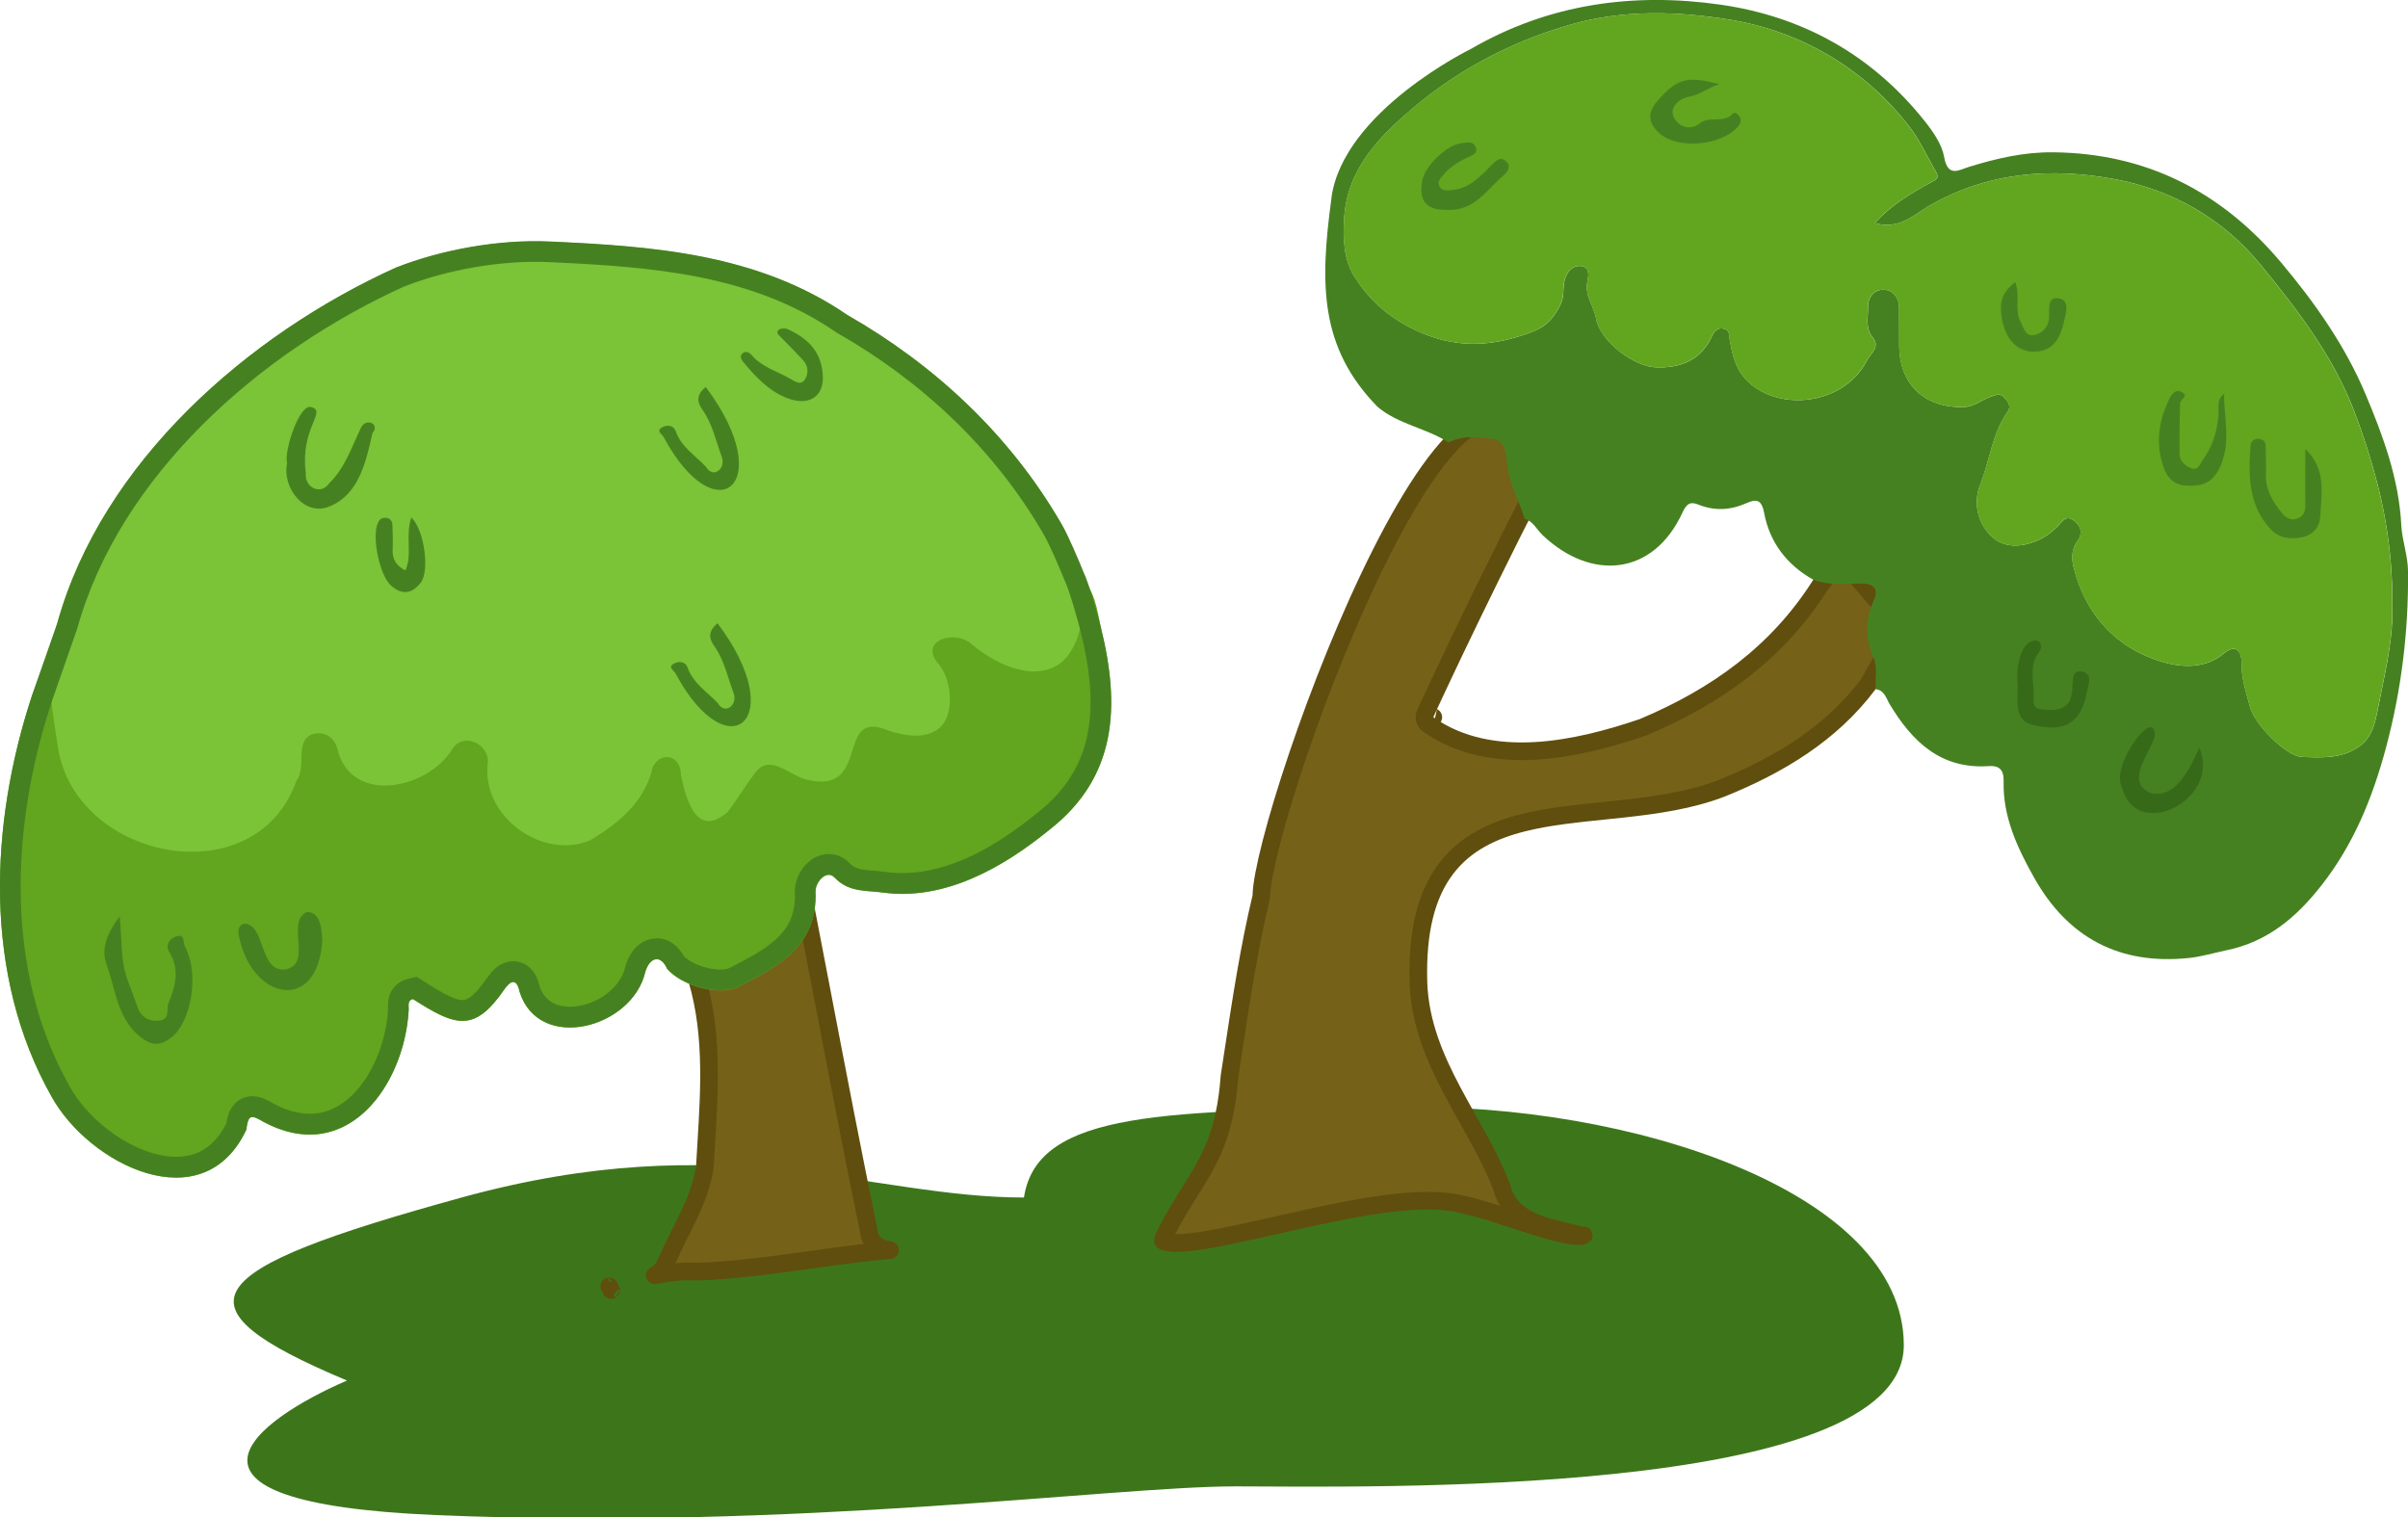 <svg width="546" height="344" viewBox="0 0 546 344" fill="none" xmlns="http://www.w3.org/2000/svg">
<g clip-path="url(#clip0_4434_2579)">
<path d="M98.676 343.536C32.676 340.736 57.843 322.036 78.676 313.036C38.175 296.035 44.677 288.036 104.677 271.536C164.677 255.036 197.177 271.536 232.177 271.536C235.177 251.536 265.177 252.036 317.177 251.036C369.177 250.036 431.677 270.036 431.677 305.036C431.677 340.036 308.177 337.036 280.177 337.036C252.177 337.036 181.176 347.036 98.676 343.536Z" fill="#3D761A"/>
<path d="M324.994 162.624L323.174 161.794C322.776 162.669 323.056 163.704 323.841 164.258C331.014 169.317 339.501 170.724 347.956 170.269C356.401 169.815 364.967 167.497 372.469 164.936C372.513 164.921 372.556 164.905 372.599 164.887C389.218 157.89 403.024 148.011 412.801 132.6L417.361 126.594L430.926 142.395L423.552 155.241C415.2 166.359 403.366 173.504 390.354 178.748C383.378 181.443 375.681 182.553 367.906 183.399C366.512 183.551 365.113 183.694 363.714 183.837C357.4 184.484 351.104 185.128 345.468 186.53C338.527 188.256 332.267 191.197 327.889 196.967C323.518 202.727 321.257 210.996 321.627 222.884L321.627 222.895C321.966 232.049 325.398 239.99 329.338 247.429C330.495 249.614 331.684 251.738 332.859 253.837C335.728 258.961 338.509 263.928 340.518 269.236C341.282 272.387 343.237 274.496 345.534 275.927C347.806 277.343 350.477 278.138 352.789 278.716C353.554 278.907 354.259 279.072 354.907 279.223C356.36 279.561 357.522 279.832 358.416 280.188C358.48 280.213 358.54 280.238 358.595 280.262C358.156 280.324 357.507 280.325 356.609 280.217C354.421 279.953 351.462 279.137 348.069 278.073C346.667 277.634 345.167 277.144 343.641 276.646C341.602 275.98 339.516 275.299 337.556 274.703C334.092 273.649 330.671 272.746 327.856 272.465C321.986 271.836 314.44 272.746 306.707 274.156C300.908 275.214 294.863 276.582 289.192 277.866C287.269 278.301 285.39 278.727 283.577 279.127C276.303 280.734 270.25 281.9 266.478 281.86C265.557 281.85 264.862 281.767 264.366 281.638C263.937 281.527 263.76 281.408 263.706 281.365C263.705 281.348 263.703 281.323 263.704 281.289C263.711 281.08 263.798 280.641 264.172 279.906C266.088 276.133 267.976 273.112 269.729 270.305C274.206 263.139 277.808 257.374 278.777 244.085C279.051 242.303 279.322 240.524 279.593 238.748C281.421 226.735 283.226 214.877 285.951 203.489C285.984 203.35 286.002 203.208 286.005 203.066C286.053 200.787 286.823 196.614 288.261 191.028C289.683 185.503 291.716 178.757 294.199 171.414C299.167 156.724 305.909 139.734 313.114 125.46C316.717 118.321 320.415 111.902 324.042 106.802C327.702 101.656 331.159 98.04 334.229 96.287C335.738 95.424 337.046 95.074 338.174 95.115C339.267 95.154 340.37 95.564 341.506 96.557C343.822 98.582 346.145 102.929 348.07 110.672C340.587 125.354 334.402 138.051 330.068 147.117C327.869 151.719 326.147 155.386 324.974 157.903C324.387 159.162 323.938 160.134 323.635 160.791C323.483 161.12 323.369 161.37 323.291 161.538L323.204 161.729L323.182 161.778L323.176 161.79L323.175 161.793L323.175 161.794C323.174 161.794 323.174 161.794 324.994 162.624ZM359.09 280.133C359.099 280.124 359.106 280.12 359.107 280.12C359.108 280.121 359.103 280.125 359.09 280.133Z" fill="#756118" stroke="#604E0E" stroke-width="4" stroke-linejoin="round"/>
<path d="M301.892 44.838C304.576 25.192 333.544 11.082 333.544 11.082C351.127 0.884 370.293 -1.768 390.041 1.045C408.715 3.706 424.429 12.431 436.36 27.389C438.363 29.898 440.322 32.755 440.823 35.595C441.646 40.328 444.23 38.533 446.404 37.855C452.646 35.917 458.943 34.461 465.534 34.533C486.713 34.738 503.741 43.498 517.237 59.537C524.911 68.663 531.78 78.45 536.377 89.39C540.339 98.82 543.952 108.562 544.48 119.091C544.659 122.574 545.973 125.914 546.009 129.548C546.134 143.157 544.524 156.436 540.983 169.644C537.924 181.03 533.595 191.594 526.297 200.863C520.699 207.971 514.188 213.553 504.841 215.473C502.033 216.053 499.243 216.919 496.336 217.223C480.595 218.866 468.879 212.651 461.205 198.979C457.422 192.228 454.113 185.218 454.31 177.172C454.373 174.823 453.568 173.537 450.956 173.716C440.054 174.448 433.596 168.188 428.445 159.633C427.729 158.455 427.3 156.463 425.288 156.285C425.189 153.936 425.726 151.311 424.859 149.274C422.945 144.801 422.846 140.639 424.823 136.254C425.941 133.781 425.207 132.334 422.184 132.325C418.5 132.325 414.752 132.825 411.175 131.468C405.156 128.092 401.247 122.976 400.004 116.287C399.396 113.027 398.046 113.197 395.872 114.144C392.304 115.706 388.744 115.885 385.104 114.421C383.28 113.688 382.448 114.153 381.509 116.189C374.846 130.664 360.76 131.754 349.804 121.368C348.453 120.091 347.648 118.216 345.689 117.6C344.455 113.528 342.219 109.857 341.763 105.392C341.584 103.66 341.531 99.847 338.454 99.516C335.163 99.159 331.666 98.614 328.464 100.338C323.393 97.034 317.07 96.257 312.33 92.23C299.227 78.79 299.227 64.502 301.91 44.856L301.892 44.838ZM425.091 50.589C429.035 46.276 433.373 43.811 437.711 41.418C438.936 40.739 439.875 40.471 438.963 38.926C436.897 35.426 435.233 31.604 432.738 28.442C422.336 15.217 408.071 7.028 392.071 4.438C380.605 2.581 368.254 2.134 356.395 5.501C343.06 9.287 330.986 15.583 320.549 24.388C312.759 30.961 305.3 38.408 304.763 49.874C304.549 54.518 304.674 58.947 307.286 62.984C310.988 68.717 315.8 72.673 322.32 75.459C331.156 79.227 339.268 78.406 347.747 75.102C350.761 73.923 352.361 71.94 353.783 69.181C354.776 67.261 354.293 65.421 354.758 63.609C355.223 61.787 356.35 60.197 358.381 60.322C360.59 60.456 360.205 62.573 359.946 63.823C359.275 67.011 361.412 69.431 361.922 72.289C362.826 77.352 370.508 83.183 375.597 83.299C381.249 83.442 385.694 81.612 388.181 76.218C388.708 75.066 389.486 74.164 390.935 74.548C392.268 74.896 392.053 76.075 392.223 77.084C392.778 80.29 393.493 83.46 395.792 85.952C402.634 93.39 417.883 92.265 423.32 81.728C424.08 80.254 426.406 78.647 424.68 76.584C422.882 74.441 423.606 72.056 423.553 69.761C423.499 67.35 424.966 65.564 427.282 65.698C429.25 65.814 430.618 67.493 430.627 69.753C430.645 72.575 430.645 75.405 430.645 78.227C430.627 87.175 436.423 92.578 445.331 92.283C447.772 92.203 449.355 90.586 451.448 89.934C452.682 89.55 453.416 89.032 454.48 90.158C455.41 91.131 456.045 92.221 455.258 93.31C451.707 98.293 451.189 104.401 449.015 109.884C447.397 113.983 448.389 118.377 451.341 121.395C454.247 124.369 458.37 124.163 462.198 122.458C463.853 121.716 465.239 120.645 466.536 119.377C467.502 118.43 468.36 116.635 470.176 117.975C471.848 119.198 472.358 120.904 471.088 122.636C469.693 124.529 469.693 126.637 470.185 128.61C472.707 138.728 479.039 146.131 488.618 149.533C493.322 151.203 499.422 152.186 504.26 148.158C507.221 145.702 508.312 148.131 508.267 150.096C508.177 153.731 509.295 156.972 510.199 160.348C511.254 164.313 518.418 171.483 521.915 171.626C526.342 171.796 530.823 172.064 534.722 169.412C537.879 167.26 538.532 164.071 539.248 160.374C540.571 153.525 542.28 146.792 542.45 139.746C542.691 129.602 541.645 119.707 539.096 109.813C537.647 104.187 535.912 98.739 533.855 93.355C529.043 80.754 520.913 70.172 512.506 59.93C504.045 49.624 492.607 43.07 479.638 40.65C465.069 37.926 450.679 38.953 437.201 46.811C434.07 48.633 430.663 52.196 425.118 50.589H425.091Z" fill="#468121"/>
<path d="M157.217 219.496L181.597 200.251C182.969 207.31 184.443 215.003 185.964 222.941C189.616 242.005 193.539 262.48 196.962 278.958C197.042 280.105 197.462 281.127 198.256 281.919C199.048 282.71 200.049 283.108 200.974 283.318C201.247 283.381 201.53 283.43 201.82 283.468C195.784 284 189.803 284.827 183.882 285.649L183.71 285.673C175.112 286.866 166.64 288.041 158.109 288.349C154.751 288.132 151.527 288.559 148.441 289.18C149.975 288.427 150.733 286.946 151.176 286.008C151.189 285.981 151.201 285.953 151.213 285.925C152.103 283.795 153.124 281.77 154.183 279.67C154.811 278.423 155.453 277.149 156.089 275.811C157.743 272.332 159.247 268.618 159.817 264.582C159.825 264.525 159.831 264.468 159.834 264.411C159.925 262.737 160.028 261.046 160.133 259.342C160.934 246.283 161.782 232.462 157.217 219.496ZM138.134 291.696C138.134 291.696 138.138 291.696 138.145 291.696C138.138 291.697 138.134 291.697 138.134 291.696ZM138.56 292.527C138.56 292.526 138.563 292.524 138.569 292.52C138.564 292.525 138.56 292.527 138.56 292.527Z" fill="#756118" stroke="#604E0E" stroke-width="4" stroke-linejoin="round"/>
<path d="M244.725 130.549C248.311 133.665 248.785 138.38 249.626 142.39C254.017 160.188 253.248 176.208 237.972 188.156C227.463 196.729 214.263 204.275 200.293 202.427C196.536 201.873 192.547 202.489 189.211 198.997C187.405 197.104 184.82 200.069 184.901 202.239C185.384 214.563 176.422 219.135 167.577 223.698C163.15 225.984 154.617 223.609 151.246 219.688C149.761 216.313 147.275 217.143 146.309 220.403C143.375 233.191 122.197 238.816 117.805 224.912C117.072 221.376 115.453 222.814 114.416 224.269C107.52 234.369 103.263 232.717 93.622 226.564C92.227 226.895 92.754 228.234 92.647 229.19C91.681 245.978 78.713 264.535 59.779 254.426C56.971 252.792 56.282 252.631 55.844 256.185C46.042 277.082 20.15 264.053 11.671 248.657C-3.909 221.073 -2.379 186.879 7.307 157.562C7.307 157.562 10.697 148.561 11.85 144.926C13.004 141.292 244.707 130.558 244.707 130.558L244.725 130.549Z" fill="#62A51F"/>
<path d="M13.004 141.238C23.164 104.875 56.086 75.96 89.803 60.698C100.321 56.59 113.146 54.304 124.531 54.804C148.178 55.867 171.932 57.608 192.145 71.486C212.009 82.827 229.02 98.767 240.521 118.6C245.53 126.789 248.57 143.39 240.548 150.32C234.395 154.919 225.415 150.436 220.255 146.016C216.454 142.685 208.118 145.221 212.885 150.641C216.033 154.428 216.436 162.447 212.885 165.188C209.666 167.68 205.113 166.867 201.393 165.653C189.283 160.482 197.61 180.066 183.3 176.878C179.177 176.181 174.499 170.421 171.11 175.431C168.945 178.199 167.165 181.262 165.055 184.066C157.927 190.309 155.601 181.325 154.403 175.815C154.349 170.279 148.339 170.412 147.624 175.458C145.334 182.602 139.887 186.862 133.895 190.505C123.073 195.158 109.22 185.201 110.579 173.199C111.151 168.644 104.953 165.849 102.503 169.948C96.922 178.994 79.464 182.656 76.477 169.698C75.735 167.314 74.071 166.01 71.442 166.323C66.442 167.457 69.716 173.699 67.22 177.047C57.91 203.337 17.002 195.033 13.129 169.403C11.949 161.866 10.688 154.338 11.314 146.65L11.332 146.632C12.119 143.953 12.575 143.069 13.013 141.22L13.004 141.238Z" fill="#7BC337"/>
<path d="M425.091 50.588C430.645 52.195 434.053 48.632 437.174 46.81C450.652 38.952 465.043 37.925 479.612 40.649C492.58 43.069 504.019 49.623 512.48 59.928C520.887 70.171 529.016 80.762 533.828 93.354C535.885 98.738 537.62 104.186 539.069 109.812C541.627 119.706 542.664 129.592 542.423 139.745C542.253 146.791 540.536 153.515 539.221 160.373C538.506 164.07 537.853 167.258 534.696 169.411C530.796 172.063 526.315 171.795 521.888 171.625C518.391 171.491 511.228 164.312 510.172 160.347C509.269 156.971 508.151 153.729 508.24 150.095C508.285 148.13 507.194 145.692 504.234 148.157C499.395 152.176 493.296 151.202 488.591 149.532C479.013 146.13 472.672 138.727 470.158 128.609C469.666 126.636 469.666 124.528 471.062 122.635C472.332 120.903 471.822 119.197 470.149 117.974C468.325 116.634 467.475 118.429 466.509 119.376C465.213 120.644 463.826 121.724 462.172 122.457C458.335 124.171 454.221 124.376 451.314 121.394C448.363 118.376 447.37 113.982 448.989 109.883C451.162 104.391 451.681 98.292 455.231 93.309C456.01 92.21 455.375 91.13 454.453 90.157C453.389 89.031 452.665 89.549 451.421 89.933C449.329 90.585 447.746 92.202 445.304 92.282C436.396 92.577 430.601 87.174 430.619 78.226C430.619 75.404 430.619 72.573 430.601 69.751C430.592 67.492 429.223 65.805 427.256 65.697C424.948 65.563 423.473 67.349 423.526 69.76C423.58 72.055 422.864 74.44 424.653 76.583C426.388 78.646 424.054 80.253 423.294 81.727C417.856 92.264 402.607 93.389 395.765 85.951C393.476 83.459 392.76 80.289 392.197 77.083C392.018 76.074 392.241 74.895 390.909 74.547C389.451 74.163 388.682 75.065 388.154 76.217C385.659 81.611 381.214 83.432 375.57 83.298C370.49 83.173 362.799 77.351 361.896 72.288C361.386 69.43 359.257 67.01 359.919 63.822C360.178 62.572 360.572 60.455 358.354 60.321C356.324 60.196 355.206 61.786 354.732 63.608C354.267 65.421 354.75 67.26 353.757 69.18C352.335 71.939 350.734 73.922 347.72 75.101C339.241 78.405 331.138 79.226 322.293 75.458C315.773 72.681 310.962 68.716 307.259 62.983C304.647 58.946 304.522 54.517 304.737 49.873C305.274 38.407 312.741 30.959 320.522 24.387C330.96 15.582 343.034 9.295 356.368 5.5C368.228 2.124 380.57 2.571 392.045 4.437C408.045 7.036 422.31 15.216 432.711 28.441C435.207 31.611 436.87 35.425 438.936 38.925C439.848 40.47 438.909 40.738 437.684 41.417C433.346 43.819 429.009 46.283 425.065 50.588H425.091Z" fill="#62A51F"/>
<path d="M498.67 169.527C503.848 181.243 484.145 191.299 481.033 178.207C478.69 173.385 488.778 159.776 488.599 166.938C487.454 170.938 481.793 177.225 487.508 179.761C493.187 181.315 496.497 174.448 498.67 169.518V169.527Z" fill="#376A18"/>
<path d="M457.493 155.096C457.064 152.408 457.807 144.782 462.001 145.255C463.119 145.889 462.922 147.077 462.278 147.961C459.837 151.328 461.411 155.123 461.098 158.704C460.91 160.82 462.591 160.82 464.139 160.946C473.646 161.526 467.215 151.328 472.152 152.301C474.54 152.775 473.556 155.212 473.234 156.82C471.812 163.973 468.36 166.116 461.08 164.419C456.536 163.455 457.538 158.918 457.493 155.096Z" fill="#376A18"/>
<path d="M65.11 104.964C64.305 102.695 67.847 91.185 70.691 92.337C74.125 93.39 68.043 97.007 69.331 107.196C69 110.643 72.828 112.393 74.706 109.509C78.221 106.107 79.778 101.302 81.852 96.98C82.908 94.712 86.279 96.025 84.455 98.204C83.015 104.508 81.477 112.054 74.787 114.796C69.215 117.278 63.885 110.75 65.11 104.955V104.964Z" fill="#468121"/>
<path d="M162.703 141.336C179.221 163.286 165.117 174.85 153.258 152.856C152.945 152.079 151.192 151.275 152.9 150.427C153.893 149.936 155.36 149.882 155.905 151.391C157.175 154.936 160.315 156.847 162.729 159.401C164.438 162.277 167.425 159.776 166.289 157.026C164.983 153.481 164.232 149.73 161.996 146.542C160.941 145.042 160.261 143.336 162.694 141.336H162.703Z" fill="#468121"/>
<path d="M160.02 87.756C176.539 109.706 162.435 121.27 150.575 99.276C150.262 98.499 148.509 97.695 150.218 96.847C151.21 96.356 152.677 96.302 153.223 97.811C154.493 101.356 157.632 103.267 160.047 105.821C161.755 108.697 164.742 106.196 163.606 103.446C162.301 99.901 161.549 96.15 159.313 92.962C158.258 91.462 157.578 89.756 160.011 87.756H160.02Z" fill="#468121"/>
<path d="M186.582 85.558C186.627 90.22 183.058 92.229 178.05 90.103C174.177 88.46 171.324 85.424 168.668 82.254C168.149 81.638 167.47 80.682 168.552 79.995C169.232 79.557 169.938 79.95 170.484 80.575C172.764 83.227 176.091 84.129 178.989 85.772C180.232 86.478 181.475 87.46 182.441 86.121C183.389 84.799 183.336 83.013 182.066 81.638C180.465 79.914 178.801 78.244 177.165 76.557C176.673 76.048 175.805 75.485 176.556 74.797C176.959 74.422 178.032 74.387 178.604 74.646C183.532 76.851 186.457 80.173 186.582 85.558Z" fill="#468121"/>
<path d="M93.273 117.331C96.206 120.099 97.449 129.405 95.437 132.066C93.505 134.629 91.162 135.048 88.631 132.744C86.037 130.387 84.249 121.644 85.706 118.51C86.073 117.724 86.61 117.376 87.424 117.412C88.533 117.465 88.962 118.188 88.989 119.18C89.042 120.957 89.123 122.743 89.034 124.52C88.917 126.672 89.704 128.226 91.931 129.351C93.586 125.618 91.806 121.51 93.282 117.322L93.273 117.331Z" fill="#468121"/>
<path d="M27.135 207.748C27.699 213.303 27.296 217.803 28.924 222.197C29.702 224.278 30.507 226.537 31.312 228.68C32.001 230.502 33.637 231.645 35.927 231.439C38.771 231.18 37.608 228.921 38.208 227.448C39.817 223.492 40.846 219.732 38.279 215.696C37.599 214.633 38.145 213.017 39.71 212.418C42.08 211.508 41.409 213.66 41.928 214.633C45.407 221.161 43.144 231.859 38.977 235.145C36.437 237.146 34.603 237.235 31.965 235.244C26.572 231.046 26.286 224.519 24.148 218.687C22.887 215.178 24.175 211.802 27.135 207.757V207.748Z" fill="#468121"/>
<path d="M73.07 213.401C71.97 229.627 57.508 226.832 54.36 213.026C54.029 211.892 53.608 210.115 55.209 209.481C60.289 209.088 58.599 220.787 64.851 219.795C70.914 218.456 64.752 209.061 69.528 206.811C72.721 206.615 73.025 211.008 73.079 213.401H73.07Z" fill="#468121"/>
<path d="M522.711 101.812C527.594 106.42 526.36 112.028 526.083 117.315C525.984 119.226 524.643 121.315 521.942 121.833C519.062 122.387 516.647 121.985 514.697 119.833C509.796 114.421 509.796 107.804 510.297 101.107C510.369 100.089 510.977 99.49 512.041 99.508C513.123 99.517 513.696 100.16 513.723 101.169C513.794 103.402 513.848 105.634 513.794 107.858C513.714 111.162 515.359 113.725 517.264 116.154C518.221 117.377 519.42 118.217 521.119 117.484C522.657 116.832 522.729 115.529 522.72 114.145C522.702 110.037 522.72 105.92 522.72 101.812H522.711Z" fill="#468121"/>
<path d="M504.295 89.274C504.26 94.676 505.87 99.963 503.544 105.5C501.845 109.536 499.376 110.349 495.629 110.107C491.765 109.857 490.683 106.803 490.03 104.071C488.939 99.525 489.69 94.953 491.765 90.676C492.391 89.39 493.25 88.095 494.788 88.952C496.371 89.836 494.332 90.578 494.314 91.462C494.261 95.31 494.118 99.168 494.216 103.017C494.261 104.598 495.549 105.723 496.944 106.205C498.455 106.723 498.885 105.08 499.52 104.214C501.72 101.168 502.766 97.686 503.034 93.953C503.151 92.381 502.551 90.703 504.295 89.291V89.274Z" fill="#468121"/>
<path d="M389.871 19.102C387.474 19.727 385.614 21.451 383.056 21.906C380.972 22.272 378.477 24.166 379.479 26.47C380.328 28.434 382.94 29.925 385.48 27.916C387.68 26.175 390.891 28.104 392.939 25.737C393.333 25.273 394.066 25.88 394.388 26.371C394.925 27.22 394.719 27.943 394.03 28.738C390.265 33.078 380.355 33.935 376.25 30.202C373.746 27.925 373.442 25.576 375.785 22.906C380.239 17.834 382.529 17.102 389.871 19.102Z" fill="#468121"/>
<path d="M327.668 47.589C323.375 47.544 321.658 45.526 322.49 40.945C323.098 37.623 328.061 32.81 331.397 32.471C332.498 32.354 333.991 31.908 334.581 33.283C335.261 34.891 333.633 35.257 332.676 35.73C330.646 36.721 328.768 37.846 327.319 39.606C326.657 40.4 325.772 41.186 326.425 42.329C327.06 43.437 328.267 43.169 329.251 43.088C333.115 42.767 335.574 40.07 338.069 37.578C339.098 36.551 340.064 35.417 341.379 36.462C342.756 37.561 341.969 38.891 340.851 39.829C337.014 43.053 334.286 48.089 327.668 47.589Z" fill="#468121"/>
<path d="M456.931 63.93C458.156 67.136 456.68 70.279 458.174 73.02C458.916 74.387 459.283 76.512 461.465 75.923C463.2 75.449 464.435 74.137 464.622 72.092C464.783 70.324 463.987 67.287 466.724 67.636C469.506 67.993 468.388 71.19 468.003 72.869C467.216 76.369 465.749 79.727 461.161 79.745C457.458 79.763 454.713 76.959 453.926 72.279C453.273 68.404 453.944 66.394 456.922 63.939L456.931 63.93Z" fill="#468121"/>
<path fill-rule="evenodd" clip-rule="evenodd" d="M245.071 143.374L245.054 143.293C245.054 143.293 245.054 143.293 245.054 143.293C245.053 143.289 245.043 143.243 245.018 143.14C244.993 143.037 244.96 142.903 244.917 142.738C244.833 142.409 244.72 141.982 244.584 141.482C244.312 140.483 243.957 139.222 243.568 137.914C242.74 135.126 241.913 132.657 241.462 131.747L241.379 131.58L241.31 131.407C240.246 128.748 237.897 123.243 236.522 120.96L236.502 120.926L236.482 120.893C225.442 101.856 209.067 86.477 189.837 75.497L189.668 75.401L189.508 75.291C170.537 62.266 148.091 60.495 124.339 59.428C113.685 58.96 101.563 61.104 91.638 64.961C58.697 79.902 27.177 107.924 17.533 142.441L17.493 142.584L11.76 159.011C2.326 187.592 1.074 220.278 15.768 246.294L15.78 246.316L15.792 246.338C19.451 252.982 27.058 259.263 34.596 261.475C38.291 262.559 41.63 262.57 44.369 261.543C46.88 260.601 49.358 258.616 51.32 254.745C51.434 254.009 51.6 253.222 51.869 252.495C52.235 251.508 53.163 249.648 55.407 248.872C57.39 248.187 59.136 248.833 59.82 249.111C60.608 249.431 61.419 249.891 62.074 250.271C66.029 252.367 69.356 252.822 72.091 252.414C74.865 252.001 77.435 250.639 79.729 248.447C84.429 243.957 87.554 236.331 87.984 228.862L87.99 228.758C87.988 228.722 87.986 228.666 87.983 228.586C87.982 228.574 87.981 228.559 87.98 228.542C87.969 228.308 87.938 227.699 88.01 227.059C88.093 226.321 88.348 225.132 89.241 224.007C90.18 222.825 91.42 222.215 92.557 221.945L94.487 221.488L96.159 222.555C98.567 224.092 100.406 225.194 101.953 225.91C103.494 226.624 104.392 226.782 104.944 226.768C105.64 226.75 107.247 226.421 110.561 221.568L110.587 221.529L110.615 221.491C110.974 220.987 111.484 220.338 112.123 219.75C112.669 219.248 113.829 218.298 115.506 218.032C117.689 217.685 119.604 218.646 120.791 220.134C121.669 221.234 122.102 222.533 122.35 223.626C123.069 225.754 124.295 226.916 125.686 227.561C127.234 228.279 129.328 228.497 131.683 228.016C136.597 227.014 140.804 223.446 141.756 219.296L141.789 219.153L141.831 219.012C142.468 216.863 144.12 213.644 147.643 212.91C151.45 212.118 153.915 214.699 155.138 216.909C156.112 217.824 157.932 218.841 160.197 219.423C162.82 220.096 164.709 219.854 165.442 219.475L165.444 219.474L165.551 219.419L167.699 223.584L167.592 223.639C163.165 225.925 154.633 223.55 151.261 219.63C149.777 216.254 147.29 217.085 146.324 220.344C143.391 233.132 122.212 238.758 117.821 224.854C117.088 221.318 115.469 222.755 114.431 224.211C114.052 224.767 113.68 225.288 113.315 225.774C113.31 225.78 113.306 225.785 113.302 225.791C113.283 225.816 113.264 225.842 113.245 225.867C107.937 232.887 104.026 232.612 97.365 228.79C97.309 228.758 97.253 228.725 97.196 228.693C96.092 228.053 94.912 227.319 93.638 226.506C92.729 226.721 92.636 227.364 92.652 228.051C92.654 228.157 92.659 228.265 92.664 228.372C92.677 228.635 92.689 228.895 92.663 229.131C92.621 229.856 92.557 230.584 92.471 231.313C90.566 247.468 77.911 264.04 59.795 254.368C56.986 252.733 56.298 252.573 55.859 256.127C46.057 277.023 20.166 263.994 11.687 248.599C-3.893 221.014 -2.364 186.821 7.322 157.504L13.02 141.179C23.179 104.816 56.101 75.901 89.819 60.64C100.336 56.532 113.161 54.246 124.547 54.746C148.194 55.808 171.948 57.55 192.16 71.427C212.024 82.768 229.035 98.708 240.537 118.542C242.14 121.204 244.621 127.066 245.661 129.665C246.99 132.346 249.404 141.201 249.641 142.331C254.033 160.129 253.263 176.149 237.988 188.098C227.479 196.671 214.278 204.216 200.308 202.368C199.474 202.245 198.628 202.18 197.78 202.114C194.812 201.885 191.822 201.655 189.227 198.939C187.42 197.046 184.836 200.01 184.916 202.18C185.397 214.454 176.51 219.039 167.699 223.584L165.551 219.419C170.107 217.069 173.831 215.101 176.485 212.459C178.874 210.081 180.419 207.117 180.233 202.364L180.233 202.354C180.132 199.633 181.534 197.077 183.229 195.552C184.134 194.737 185.533 193.842 187.35 193.675C189.384 193.487 191.26 194.28 192.618 195.703C193.433 196.556 194.273 196.925 195.47 197.148C196.142 197.273 196.874 197.343 197.827 197.417C197.927 197.425 198.03 197.433 198.136 197.441C198.956 197.504 199.959 197.581 200.954 197.726C212.895 199.292 224.749 192.849 235.025 184.466L235.062 184.436L235.1 184.406C241.876 179.106 245.267 173.087 246.595 166.484C247.954 159.723 247.209 152.038 245.091 143.454L245.071 143.374ZM113.14 225.449C113.14 225.449 113.142 225.455 113.147 225.468C113.142 225.456 113.139 225.45 113.14 225.449Z" fill="#468121"/>
</g>
<defs>
<clipPath id="clip0_4434_2579">
<rect width="546" height="344" fill="white"/>
</clipPath>
</defs>
</svg>
